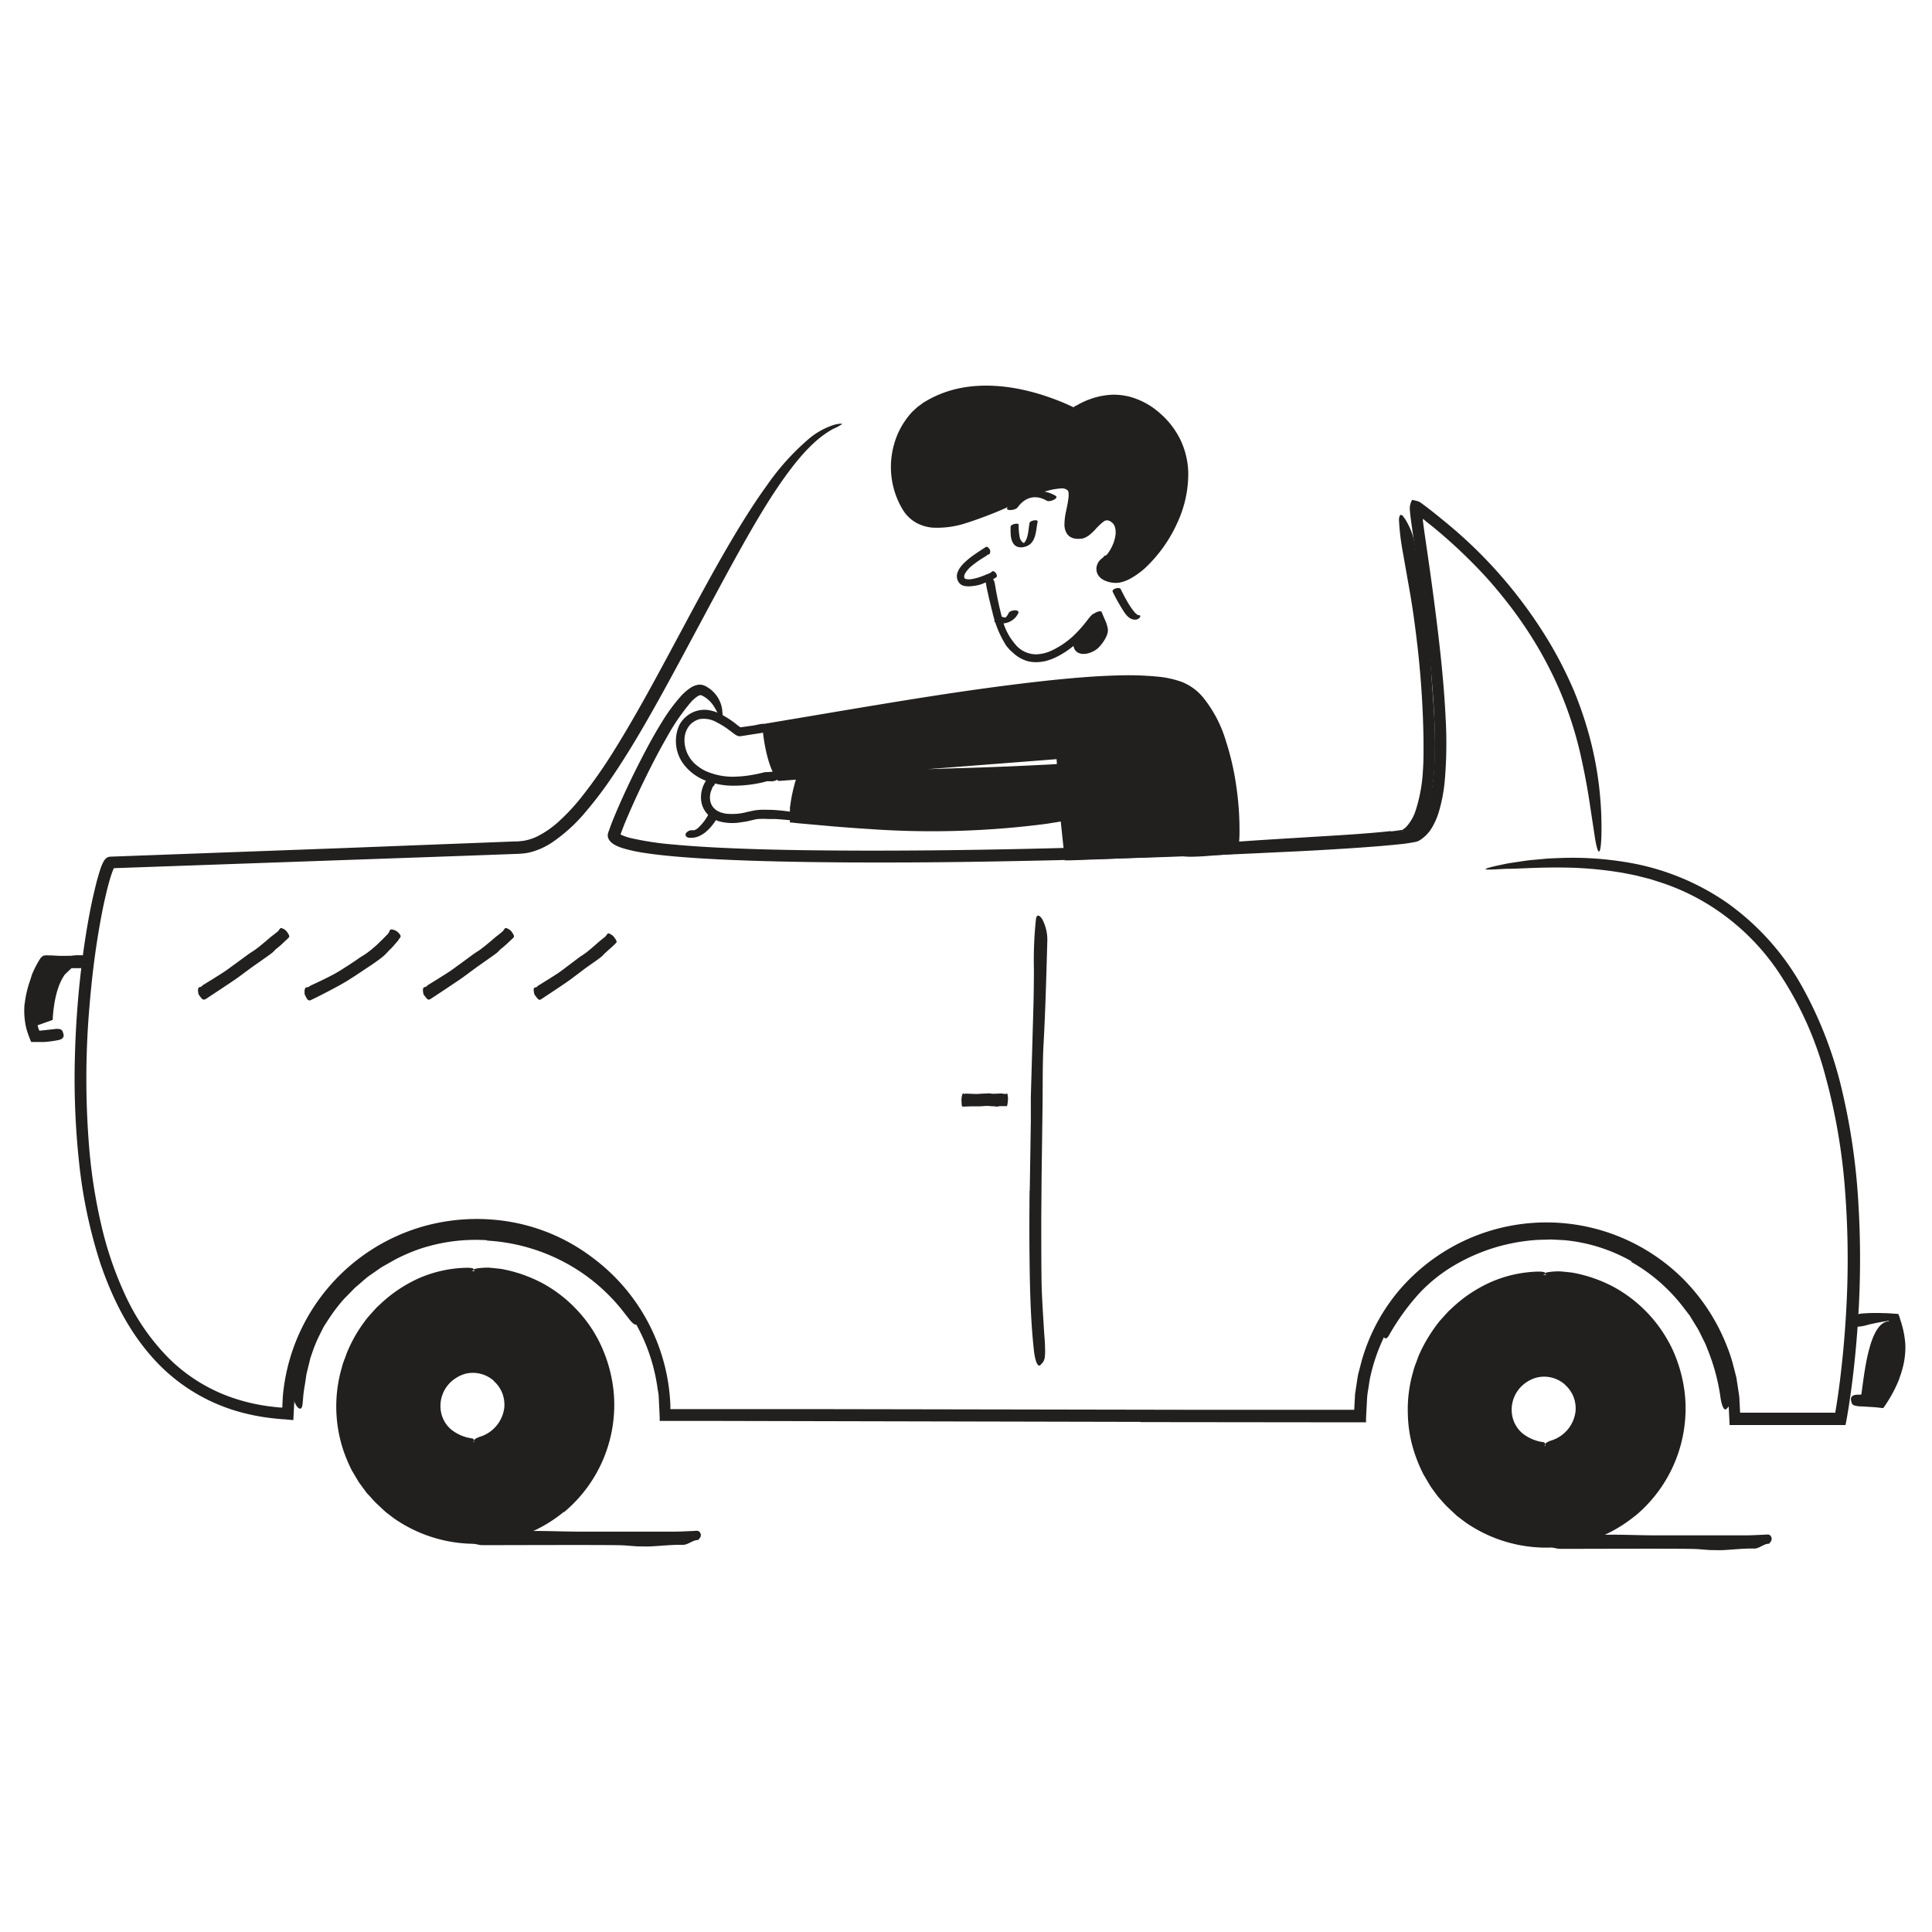 <svg id="Layer_1" data-name="Layer 1" xmlns="http://www.w3.org/2000/svg" width="520" height="520" viewBox="0 0 520 520"><defs><style>.cls-1{fill:#221f1f;}</style></defs><title>Notioly v2</title><g id="_69.Driving" data-name="69.Driving"><path class="cls-1" d="M439.14,339.49a44.9,44.9,0,0,0-18.11-5.7l-3.5-.18-3.51.1a50.22,50.22,0,0,0-23.49,7.4,42.16,42.16,0,0,0-8.54,7,62.4,62.4,0,0,0-8.21,11.42c-.76,1.24-1.43.75-1.57-.75a8.82,8.82,0,0,1,.29-2.9,13,13,0,0,1,1.66-3.59A48.73,48.73,0,0,1,398.32,334a56.5,56.5,0,0,1,18.34-3.47,48,48,0,0,1,20,4.25,50.34,50.34,0,0,1,5.56,3c.88.58,1.82,1.07,2.65,1.72l2.51,1.91a50.67,50.67,0,0,1,12.2,14.49,56.54,56.54,0,0,1,5.46,13.51c.22,1,.42,2.09.6,3.16a14.07,14.07,0,0,1,.24,4.27,3,3,0,0,1-.76,1.9,3.26,3.26,0,0,1-.55.56c-.65.37-1.27-1.2-1.61-3.95a54.27,54.27,0,0,0-3.32-12.05l-.58-1.48c-.22-.48-.47-.95-.7-1.42-.49-.95-.92-1.93-1.45-2.85l-1.68-2.73-.42-.69-.48-.64-1-1.29a46.57,46.57,0,0,0-14.29-12.57Z"/><path class="cls-1" d="M131.1,333.81a47.55,47.55,0,0,0-18.4,2.43,51.17,51.17,0,0,0-6.27,2.72l-2.63,1.49c-.43.25-.88.48-1.3.75l-1.24.87c-.82.58-1.67,1.14-2.48,1.74l-2.31,2c-.38.34-.79.64-1.14,1l-1.06,1.09c-.69.73-1.44,1.42-2.1,2.19a47.65,47.65,0,0,0-3.65,4.85c-.49.76-1,1.51-1.46,2.28l-1.21,2.42a38.88,38.88,0,0,0-2,5l-.29.81-.2.84-.41,1.67-.41,1.67c-.13.55-.18,1.13-.27,1.69-.16,1.14-.38,2.26-.53,3.39s-.19,2.28-.34,3.43c-.18,1.41-1,1.26-1.74,0a9.14,9.14,0,0,1-1-2.69,9.71,9.71,0,0,1,0-3.85,47.8,47.8,0,0,1,1.72-7.35l1.36-3.52.35-.88.43-.84.87-1.68a44.35,44.35,0,0,1,9.11-11.91,56.1,56.1,0,0,1,15-10.37,49.29,49.29,0,0,1,19.46-4.4,53.28,53.28,0,0,1,12.22,1.12,55.25,55.25,0,0,1,8.89,2.71,54.11,54.11,0,0,1,8.25,4.18,50.2,50.2,0,0,1,11.06,8.95c.68.81,1.37,1.58,2,2.41,2.32,3.2,2.64,4.49,2.32,5.6a3.47,3.47,0,0,1-.25.75c-.2.31-.61.19-1.16-.28a7.86,7.86,0,0,1-.91-1c-.33-.41-.69-.9-1.12-1.42a49.68,49.68,0,0,0-19.05-15.27,50.49,50.49,0,0,0-18.12-4.49Z"/><path class="cls-1" d="M126.81,415.24c1.15-2.22,2.51-2.66,3.84-2.73q6.71-.37,13.41-.45c3.85,0,7.7.16,11.54.18,6.62,0,13.24,0,19.85,0,2,0,3.91,0,5.87,0s3.74-.12,5.61-.19a3,3,0,0,1,.95,0,1.22,1.22,0,0,1,.39,2c-.13.17-.28.44-.43.45-1.45,0-2.6,1.33-4.14,1.3-2.83-.07-5.66.27-8.49.41-1.14.05-2.27,0-3.41,0-1.44-.06-2.89-.23-4.34-.29-4-.18-37.25,0-38.13-.06A18.84,18.84,0,0,1,126.81,415.24Z"/><path class="cls-1" d="M417,416.24c1.12-2.22,2.43-2.66,3.72-2.73q6.48-.37,13-.45c3.72,0,7.44.16,11.16.18,6.41,0,12.81,0,19.21,0,1.89,0,3.79,0,5.68,0s3.62-.12,5.43-.19a2.78,2.78,0,0,1,.91,0,1.24,1.24,0,0,1,.38,2c-.12.17-.27.44-.41.45-1.4,0-2.52,1.33-4,1.3-2.73-.07-5.48.27-8.22.41-1.09.05-2.19,0-3.29,0-1.4-.06-2.8-.23-4.2-.29-3.83-.18-36,0-36.89-.06A17.27,17.27,0,0,1,417,416.24Z"/><path class="cls-1" d="M374.43,223.77c.92-.11,1.86-.22,2.67-.37l.14,0h.08l.1.18q.24.45.51.87l.07.11c.61,1.06-.79-1.39-.65-1.15h0l.11-.07a1.35,1.35,0,0,0,.22-.14,5.16,5.16,0,0,0,.83-.68,11.72,11.72,0,0,0,2.47-4.24,42.19,42.19,0,0,0,2-10.85c.2-2.75.17-5.52.16-8.29a255.47,255.47,0,0,0-2.14-29.42c-.53-4.35-1.22-8.71-2-13q-.72-4.14-1.46-8.28a64.34,64.34,0,0,1-1-8.46,2.65,2.65,0,0,1,.23-1.2c.08-.13.19-.22.29-.19l.26.09c.07,0,.15,0,.18.05s.11.17.18.28.37.48.59.83a18.8,18.8,0,0,1,2.59,7c1.88,11.26,3.58,22.63,4.36,34.2.45,6.91,1.15,14.11,1,21.26a73.55,73.55,0,0,1-1,11.8,31.81,31.81,0,0,1-1.61,5.85,13.08,13.08,0,0,1-3.53,5.29,8.81,8.81,0,0,1-.85.62,5.06,5.06,0,0,1-.46.27c-.21.09-.42.16-.64.23a2.56,2.56,0,0,1-.54.13l-.48.09c-.31,0-.63.11-.93.14-1.21.17-2.41.28-3.61.4-2.39.21-4.77.4-7.16.57-7.22.51-14.48.85-21.64,1.29-5.57.34-11,.83-16.53,1.23-1.21.08-2.39.2-3.62.27-4.53.25-6,.09-7-.72a3.86,3.86,0,0,1-.67-.55c-.46-.65,1.36-1.27,4.67-1.6,9.82-1,20.18-1.6,30.58-2.23,7.7-.49,15.5-.87,23.1-1.69Z"/><path class="cls-1" d="M500.85,375.91l5.22,1.15s8.65-11.12,3.61-21.25h0C502.6,353.41,501.57,373.14,500.85,375.91Z"/><path class="cls-1" d="M508.38,369.57a21.44,21.44,0,0,0,1.34-6.1c0-.75-.07-1.51-.11-2.26s-.1-1.33-.22-2-.26-1.32-.45-2l-.34-1-.16-.48c-.05-.1-.05-.22-.1-.26l-1.92.34c-1.15.2-2.35.45-3.49.71a13.17,13.17,0,0,1-4.36.61c-.45-.05-.53-.88-.15-1.73a3.09,3.09,0,0,1,2.46-1.84,46.46,46.46,0,0,1,6-.13c.95,0,1.85.07,2.73.13l1.3.09a4,4,0,0,1,.36.9l.2.67a26,26,0,0,1,1.35,6.55,21.76,21.76,0,0,1-.93,7.16c-.18.71-.46,1.39-.68,2.09s-.54,1.36-.84,2a31.05,31.05,0,0,1-1.52,2.92c-.28.5-.53.9-.88,1.45l-.62.94-.33.46c-.06.06-.09.19-.18.18l-.27,0-1.72-.2-1.22-.08-2.43-.15c-.36,0-.71,0-1.07-.06-1.32-.15-1.71-.43-1.86-1.32a4.28,4.28,0,0,1-.09-.61c0-.67.6-1.12,1.59-1.16a33.51,33.51,0,0,1,4.47.15l1.13.12s0,0,0,0a0,0,0,0,0,0,0h0l.25-.41a30.49,30.49,0,0,0,2.68-5.73Z"/><path class="cls-1" d="M6.64,270.22a28.64,28.64,0,0,1,1.45-6.29c.25-.74.43-1.49.75-2.2s.57-1.25.9-1.85c.16-.31.33-.61.5-.91.08-.13.25-.43.38-.63a5.19,5.19,0,0,1,.45-.64,1.69,1.69,0,0,1,.58-.42l0,0h0c-.09-.17,0,0-.05-.08h0l.09,0,.18,0,.36-.06a3.55,3.55,0,0,1,.73,0l.64,0,2,.11c1.16.06,2.32,0,3.46,0a16,16,0,0,1,4.42,0c.92.22-.25,3.31-1.91,3.34-1.48,0-3,0-4.45-.07-.74-.05-1.49-.1-2.23-.18l-1.13-.12a.74.74,0,0,1-.29-.07l-.18-.08c-.16-.1-.22.06-.32.15a.43.43,0,0,0-.08.11l-.15.28-.29.58c-.36.79-.67,1.62-1,2.44A28.34,28.34,0,0,0,10,269.16a19.11,19.11,0,0,0-.25,3.54,18.29,18.29,0,0,0,.26,2.67,9.33,9.33,0,0,0,.55,2,3.28,3.28,0,0,0,.62,0l.31-.05.54-.05,2.16-.24c.31,0,.63-.09.95-.11,1.18,0,1.56.16,1.82,1a5.5,5.5,0,0,1,.16.58c.12.66-.37,1.21-1.24,1.4a27,27,0,0,1-3.95.55l-.54,0-1,0c-.67,0-1.33,0-2,0a31.42,31.42,0,0,1-1.27-3.51,20.4,20.4,0,0,1-.51-6.72Z"/><path class="cls-1" d="M277.16,320.45l.29-18.5c0-2.24,0-4.49,0-6.74l.68-23.78c.1-3.51.14-7.05.15-10.54a103.63,103.63,0,0,1,.55-13.51c.19-1.41,1-1.13,1.73.1a11.86,11.86,0,0,1,1.32,6c-.26,9.1-.49,18.24-1,27.45-.31,5.51-.2,11.26-.28,16.9q-.12,9.3-.25,18.61l-.09,11.46c0,5.78,0,11.59.08,17.33.11,4.46.42,8.83.68,13.22.06,1,.16,1.92.21,2.89.16,3.62.07,4.74-.76,5.58a3.66,3.66,0,0,1-.55.56c-.64.4-1.27-1.05-1.61-3.73-.89-7.9-1.1-16.23-1.2-24.59-.08-6.21-.05-12.45,0-18.67Z"/><path class="cls-1" d="M258.77,295.8c.15-1.11.33-1.76.58-1.46s.29,0,.43,0l3,.11c.42,0,.84-.05,1.26-.08.71,0,1.42-.08,2.13-.09.37,0,.73.11,1.1.11.72,0,1.45-.07,2.18-.07.37,0,.75.1,1.12.13.14,0,.27-.08.41-.1s.12,0,.17.1a5.69,5.69,0,0,1,.09,2.15c-.07.68-.16,1.13-.29,1.12-.6,0-1.2,0-1.79,0-.25,0-.49.12-.73.12s-.76-.07-1.14-.09c-.56,0-1.11-.1-1.67-.09s-1.28.08-1.92.12l-.6,0-1.9,0-2,.07a.21.21,0,0,1-.15,0C258.85,297.66,258.82,297.46,258.77,295.8Z"/><path class="cls-1" d="M266.48,148c.1.7,0,1.19-.45,1.26-.27,0-.44.28-.65.41a29.1,29.1,0,0,0-4.16,2.91,7.4,7.4,0,0,0-1.31,1.53,1.93,1.93,0,0,0-.4,1.16.81.81,0,0,0,.16.4l.08.1v0h0l-.09.08h0l.06-.05,0,0s.05,0,.11,0a4.09,4.09,0,0,0,1.48.1,15,15,0,0,0,3.51-1,12.91,12.91,0,0,0,1.7-.71,2.94,2.94,0,0,0,.51-.38c.08,0,.13-.11.22-.1a1.44,1.44,0,0,1,.94.81c.17.36.17.72-.05.87a14.84,14.84,0,0,1-3.12,1.5c-.43.16-.84.36-1.28.48a13.82,13.82,0,0,1-2.15.39,6.69,6.69,0,0,1-1.73,0l-.47-.09a4.87,4.87,0,0,1-.53-.21,3.27,3.27,0,0,1-.54-.4,3.09,3.09,0,0,1-.33-.43,2.87,2.87,0,0,1-.32-2.39,5.59,5.59,0,0,1,1-1.81,9.81,9.81,0,0,1,.79-.89,21.93,21.93,0,0,1,2.75-2.24c1-.7,2-1.35,3-2a.82.82,0,0,1,.23-.11C265.82,147.15,265.91,147.23,266.48,148Z"/><path class="cls-1" d="M281,178a10.15,10.15,0,0,1-4.25,0,9.85,9.85,0,0,1-3.77-2c-.36-.35-.76-.67-1.1-1s-.65-.75-1-1.13a28.47,28.47,0,0,1-3.78-9.17c-.2-.7-.35-1.41-.52-2.11s-.36-1.39-.5-2.09c-.18-.89-.42-1.78-.58-2.69a19.15,19.15,0,0,1-.29-2.73c0-1.14,2.24,0,2.55,2a101.8,101.8,0,0,0,2.31,10.59,16.22,16.22,0,0,0,3.1,5.63,7.22,7.22,0,0,0,5.85,2.81,10.73,10.73,0,0,0,4.16-1.07,23.18,23.18,0,0,0,5.63-3.81,34.34,34.34,0,0,0,3.54-3.91l.71-.91c.91-1.12,1.29-1.4,1.93-1.29a2,2,0,0,1,.44.08c.43.15.35.86-.25,1.79a30.19,30.19,0,0,1-7,7.45,22.44,22.44,0,0,1-3.37,2.15,14.84,14.84,0,0,1-3.87,1.44Z"/><path class="cls-1" d="M290.3,170.91s-1.65,4.67,2,4.57c3.37-.1,4.86-5.6,4.86-5.6l-1.66-4.82-5.23,5.85"/><path class="cls-1" d="M289.3,171.07c-.45,1.31-.77,3.31.44,4.31,1.58,1.32,4.35.32,5.7-.86,1.11-1,2.73-3.24,2.75-4.8s-1.15-3.51-1.64-4.94c-.2-.58-1.7,0-1.95.32L289.38,171c-.48.53,1.49.32,1.85-.09l5.23-5.86-1.94.32,1.26,3.68a2.56,2.56,0,0,1-.18,2.62c-.6,1.38-3,5.25-4.43,2.39a4.51,4.51,0,0,1,.14-3.27c.17-.49-1.82-.25-2,.32Z"/><path class="cls-1" d="M297.19,149.64c3.23-.8,6.8-7.65,3.05-10.58-4.27-3.33-6.65,3.5-9.4,4.08-5.92,1.24.58-9.43-2.19-12.31-6.45-6.7-35.51,19.87-44.6,5.85-5.7-8.8-3.13-22.07,5.11-27.31C266,98.65,288.3,110.48,289,110.7c0,0,11.13-8.68,22.35.84,19.18,16.27-2.52,44.9-11.4,44.05C293.28,155,297.19,149.64,297.19,149.64Z"/><path class="cls-1" d="M280.62,109.14a46,46,0,0,0-17.92-2.6,29.05,29.05,0,0,0-8.7,2,26.15,26.15,0,0,0-4,2,14.81,14.81,0,0,0-3.23,2.79,19.27,19.27,0,0,0-4.38,11.79,20.54,20.54,0,0,0,.53,5.63,19,19,0,0,0,2.16,5.18,7.29,7.29,0,0,0,4,3.21,12.22,12.22,0,0,0,5.45.36A46,46,0,0,0,265.76,136c3.7-1.54,7.33-3.3,11.11-4.86a43.62,43.62,0,0,1,5.19-1.84,16,16,0,0,1,2.82-.51,6.61,6.61,0,0,1,3.09.42,4.33,4.33,0,0,1,1.41,1,3.35,3.35,0,0,1,.81,1.63,8.66,8.66,0,0,1,0,3c-.24,1.86-.7,3.61-.9,5.26a6.21,6.21,0,0,0,0,1.41.77.77,0,0,0,.41.62,1.65,1.65,0,0,0,.95,0,3,3,0,0,0,1-.63c.75-.68,1.48-1.57,2.35-2.42a9.3,9.3,0,0,1,1.5-1.23,4.63,4.63,0,0,1,2.08-.75,4.12,4.12,0,0,1,2.24.43,6.07,6.07,0,0,1,1.7,1.25,5.45,5.45,0,0,1,1.41,3.93,8.79,8.79,0,0,1-1,3.73,9.2,9.2,0,0,1-2.37,3c-1.32,1-2.28.93-2.24.68s.64-.77,1.26-1.75a11.32,11.32,0,0,0,.94-1.79,9.44,9.44,0,0,0,.68-2.38,5.18,5.18,0,0,0-.15-2.47,2.71,2.71,0,0,0-1.5-1.55c-.14,0-.28-.15-.39-.13l-.16,0-.16,0c-.1,0-.23.08-.36.09s-.29.14-.46.26a15.08,15.08,0,0,0-2.23,2.12,15,15,0,0,1-1.45,1.37,5.55,5.55,0,0,1-.46.35l-.57.34a3.42,3.42,0,0,1-.69.28l-.38.12-.3,0a5.17,5.17,0,0,1-1.51,0,3.56,3.56,0,0,1-1.58-.61,3.37,3.37,0,0,1-1-1.33,5.72,5.72,0,0,1-.26-.83,6.66,6.66,0,0,1-.09-.75,16.67,16.67,0,0,1,.45-3.93c.23-1.16.48-2.27.6-3.3a7,7,0,0,0,.07-1.41,1.73,1.73,0,0,0-.18-.76,2.24,2.24,0,0,0-1.69-.61,18.2,18.2,0,0,0-6.13,1.46c-2.12.79-4.24,1.73-6.38,2.67a110.59,110.59,0,0,1-13.27,5.23,25.06,25.06,0,0,1-8.89,1.21,11.11,11.11,0,0,1-4.62-1.4,10.06,10.06,0,0,1-3.47-3.42,22.28,22.28,0,0,1-2.32-17.71,21.09,21.09,0,0,1,4.91-8.7l.94-.86.47-.43.52-.37,1-.75,1.07-.63a28.83,28.83,0,0,1,4.48-2.07c6.23-2.27,13-2.27,19.3-1.16a57.81,57.81,0,0,1,8.23,2.13c1.34.45,2.67.94,4,1.48q1,.4,1.95.84l.94.43a2.14,2.14,0,0,0,.47.2l.34-.24L290,109c.5-.3,1-.55,1.54-.81a22.27,22.27,0,0,1,3.25-1.21,19.64,19.64,0,0,1,4.57-.74,17.47,17.47,0,0,1,4.62.52,20,20,0,0,1,8.08,4.34,22.61,22.61,0,0,1,5.6,7.16,21.86,21.86,0,0,1,2.16,8.82,31.25,31.25,0,0,1-2.89,13.52A38.21,38.21,0,0,1,309.12,152a20.69,20.69,0,0,1-5,3.79,9.41,9.41,0,0,1-2.74,1,5.35,5.35,0,0,1-1.38.09,7.61,7.61,0,0,1-1.16-.15,6.14,6.14,0,0,1-1-.28,4.77,4.77,0,0,1-.95-.43,3.68,3.68,0,0,1-1.42-1.4,4.08,4.08,0,0,1-.31-.84,5.17,5.17,0,0,1-.06-.76c0-.23.05-.44.08-.63a5.3,5.3,0,0,1,.17-.52,3.39,3.39,0,0,1,.93-1.32,3.79,3.79,0,0,1,1-.68c.44-.11.23.46,0,1.63a2.75,2.75,0,0,0,.07,1.8,1.51,1.51,0,0,0,.66.6,5.08,5.08,0,0,0,1.42.38l.65.08c.2,0,.36,0,.54,0a2.44,2.44,0,0,0,.57-.1,2.78,2.78,0,0,0,.59-.17,11.36,11.36,0,0,0,2.37-1.22,24.91,24.91,0,0,0,4.28-3.84,37.48,37.48,0,0,0,6.38-10,28.1,28.1,0,0,0,2.47-11.53,18.44,18.44,0,0,0-3.65-10.82,21.05,21.05,0,0,0-4.84-4.72,16.3,16.3,0,0,0-6-2.69,15,15,0,0,0-6.55.19,18.13,18.13,0,0,0-3.18,1.1,14.21,14.21,0,0,0-1.51.76c-.24.14-.48.27-.72.43-.51.31-1,.7-1.5,1.06-.62-.24-1.25-.51-1.88-.81l-1-.44c-.63-.28-1.26-.56-1.89-.81-1.28-.52-2.57-1-3.88-1.43Z"/><path class="cls-1" d="M299.44,159.17a43.71,43.71,0,0,0,2.34,4.31c.85,1.38,2,3.52,4,3.28,1-.14,1.81-1.38.3-1.19.33,0-.17-.25-.39-.46a7,7,0,0,1-.8-.93,22.87,22.87,0,0,1-1.54-2.37c-.6-1.05-1.17-2.12-1.69-3.22-.35-.74-2.47-.05-2.17.58Z"/><path class="cls-1" d="M332.4,228.67c1.09-9.52-1.7-38-13.91-43.9-14.21-6.86-74.39,4.78-112,11.16.38,3.56,1.34,9.54,3.61,12.9,2.06-.18,53.85-4.22,75.72-6.17.1,1.32.21,2.82.33,4.44-16.63,1.2-51.47,2.07-69.81,2.53a39.39,39.39,0,0,0-1.85,10.15c15.53,1.4,43.92,4.37,72.59-.58.32,3.79.68,7.54,1.07,10.74Z"/><path class="cls-1" d="M258.14,206.76c5.4-.17,10.79-.36,16.18-.6l8.07-.39,1.83-.11h.15c.05,0,.12,0,.09-.06l-.08-1.27-36.67,2.84L222,209.24l-11.86.92-.6,0h-.15a.5.5,0,0,1-.08-.12l-.16-.26-.64-1c-.22-.42-.33-.6-.44-.84l-.32-.69a26,26,0,0,1-1-2.84,44.23,44.23,0,0,1-1.2-5.73l-.1-.72-.14-1.13-.14-1.19-.06-.59,0-.15s.09,0,.14,0l.29-.05,3.81-.64,5.61-.94,11.21-1.89c15-2.51,29.93-5,45-6.92,6.68-.85,13.4-1.63,20.14-2.15q5.06-.41,10.12-.53a80.3,80.3,0,0,1,10.16.34,26.2,26.2,0,0,1,6.53,1.43,14.36,14.36,0,0,1,5.56,4,34,34,0,0,1,6.21,11.69,72.85,72.85,0,0,1,2.91,12.73,80.59,80.59,0,0,1,.8,13c-.08,2.72-.48,3.9-.72,3.79s-.42-1.46-.73-3.7A168.93,168.93,0,0,0,328,203a41,41,0,0,0-4.89-11.5,15.25,15.25,0,0,0-4-4.26A10.06,10.06,0,0,0,316.6,186a21.34,21.34,0,0,0-2.91-.74,45.74,45.74,0,0,0-6.27-.66c-2.13-.11-4.29-.1-6.45-.06-4.32.08-8.67.37-13,.74-17.38,1.56-34.75,4.29-52.18,7-5.21.82-10.47,1.7-15.76,2.6l-8,1.35-3.76.64c-.18.07-.55,0-.42.28l.17,1.22A33.85,33.85,0,0,0,210,206c.12.29.26.57.39.86.06.13.16.3.2.38l.08.14c.06.08.09.23.22.17l.47,0,4.06-.33,16.2-1.3,55.19-4.33.45,6.25v.31h-.11l-.41,0-.84,0-1.62.1-2.13.13-8.51.42c-14.63.63-29.25,1-43.87,1.36l-8.3.19-4,.1c-.18,0-.4,0-.53,0l-.17.55-.23.86-.25,1a36.64,36.64,0,0,0-.77,4c0,.33-.09.66-.12,1s0,.4,0,.62V219s0,0,.06,0l.57.05,8,.73a306.65,306.65,0,0,0,33,1.28A195.4,195.4,0,0,0,282.2,219l3.27-.53,2.38-.39h.08v.08l0,.15,0,.3.06.6.13,1.2.7,6.48.15,1.38,0,.35,0,.16s0,.06,0,.07h.09l2.29-.09,6.33-.23,11.1-.41c13.9-.44,18.32-.39,21.33.24a19.59,19.59,0,0,1,2,.43c1.35.51-4.3,1.13-14.47,1.58l-22.91.95-6.58.24-1.38,0h-.17c-.07,0,0-.09-.05-.14l0-.34-.07-.68-.25-2.39-.31-2.92-.31-2.93-.08-.74,0-.2v0s0-.08,0-.09l-.1,0h0l-.34.05-.73.12c-1,.15-2,.33-2.94.46a238.83,238.83,0,0,1-47.93,1.34c-3-.18-5.95-.41-8.92-.65l-9.3-.83c-.75-.06-1.47-.15-2.19-.23l-.27,0-.13,0h-.07s0,0,0-.06l0-.55,0-1.1,0-1.09,0-.55,0-.42c0-.4.09-.79.14-1.18a41,41,0,0,1,.9-4.57l.29-1.12.54-1.84.33-1,1.1,0,1.87-.05,4.47-.11c11.9-.28,23.8-.58,35.69-1Z"/><path class="cls-1" d="M210.1,209a3,3,0,0,1-2.78,1.28,3.15,3.15,0,0,0-.53,0l-.27,0-.18,0s-.08,0-.17.06l-.27.08-.54.14a35.09,35.09,0,0,1-7.47.91,21,21,0,0,1-7.57-1.22,13.56,13.56,0,0,1-5.65-3.75,10.42,10.42,0,0,1-1.89-11.2,7.25,7.25,0,0,1,2-2.51,7.52,7.52,0,0,1,6-1.65,11.54,11.54,0,0,1,2.9.91,25.36,25.36,0,0,1,4.75,3.08l.53.4a3.43,3.43,0,0,1,.31.23h0l.66-.09,2.72-.38c.67-.1,1.33-.27,2-.39a2.59,2.59,0,0,1,.83-.06,1,1,0,0,1,.77,1.43,1.62,1.62,0,0,1-1.27,1l-4.42.69-1.23.19a1.88,1.88,0,0,1-1-.18,2.87,2.87,0,0,1-.43-.25l-.27-.18-1.8-1.35a20.59,20.59,0,0,0-2.9-1.76,6.9,6.9,0,0,0-4.62-.88,5.31,5.31,0,0,0-2.8,1.79,6.16,6.16,0,0,0-1.26,3.24,8.65,8.65,0,0,0,3.25,7.39,11.86,11.86,0,0,0,2.26,1.47,17.87,17.87,0,0,0,8.55,1.58,30.54,30.54,0,0,0,4.66-.55c.78-.12,1.54-.32,2.31-.5a8,8,0,0,1,.78-.16l.61,0,1.22-.11a5.85,5.85,0,0,1,.73,0C209.64,207.72,209.79,207.85,210.1,209Z"/><path class="cls-1" d="M192.16,209.79a3.94,3.94,0,0,1,.23,1.09.79.79,0,0,1-.33.65,1.54,1.54,0,0,0-.45.85,5.12,5.12,0,0,0-.46,3.09,3.86,3.86,0,0,0,1.59,2.54c.09.06.17.14.27.2l.32.15.62.3c.48.1.93.27,1.42.33a15.23,15.23,0,0,0,5.22-.32c.45-.12.9-.21,1.36-.31l.68-.14.47-.1.44-.07a22.18,22.18,0,0,1,3.12-.09q1.5,0,3,.15c1,.07,2,.23,3,.34.36,0,.74,0,1.11,0a.87.87,0,0,1,.44.11,1.3,1.3,0,0,1,.14,1.56c-.22.46-.49.76-.83.73-1.6-.16-3.19-.31-4.78-.41-.64,0-1.29,0-1.92,0a25.49,25.49,0,0,0-2.88,0,7.42,7.42,0,0,0-.92.17l-1.14.27c-.38.08-.75.18-1.14.25l-1.17.17a13.68,13.68,0,0,1-5.58-.13l-.9-.25-.86-.42a6.53,6.53,0,0,1-3.49-4.86,8.08,8.08,0,0,1,1.57-5.92,2.06,2.06,0,0,1,.33-.33C191.11,209,191.28,209,192.16,209.79Z"/><path class="cls-1" d="M307,382.7l-90.23-.2-22.56-.05-11.28,0h-5.37a3,3,0,0,1,0-.31l0-.63-.12-2.56-.14-2.85c0-.91-.25-1.8-.36-2.7a49,49,0,0,0-23.34-35.12,48.24,48.24,0,0,0-14.7-5.9A53.16,53.16,0,0,0,123,331.5a50.51,50.51,0,0,0-15.25,4.26l-1.8.86a13.34,13.34,0,0,0-1.75.93l-3.4,2.06L97.65,342a14.29,14.29,0,0,0-1.52,1.28l-1.48,1.34c-.4.37-.83.73-1.22,1.12L92.31,347c-.74.83-1.53,1.62-2.22,2.48a52.66,52.66,0,0,0-3.81,5.45l-.87,1.42c-.14.24-.29.47-.43.72l-.36.74-1.45,3c-.49,1-.8,2.07-1.2,3.1a23.5,23.5,0,0,0-1,3.17l-.83,3.22c-.23,1.08-.36,2.19-.54,3.29l-.26,1.64c-.07.55-.07,1.11-.11,1.66l-.25,4.77,0,.37s0,.15,0,.16H78.7l-.73-.05L76.5,382c-.49,0-1-.06-1.46-.11l-.89-.08c-1.17-.12-2.33-.26-3.5-.45a56.78,56.78,0,0,1-6.9-1.55A48.71,48.71,0,0,1,40.3,364.54C34.14,357.37,30,348.81,27,340a133.32,133.32,0,0,1-5.72-27.16,211.08,211.08,0,0,1-1.14-27.64,259.18,259.18,0,0,1,2.1-27.56c.6-4.57,1.33-9.12,2.24-13.65.46-2.27,1-4.53,1.56-6.78.31-1.13.64-2.25,1-3.38.1-.28.2-.57.32-.85l.18-.43c.09-.19.18-.39.29-.58a3.43,3.43,0,0,1,.77-1,2,2,0,0,1,1.17-.4L42,230.12l51.5-1.9,25.71-1,12.81-.49,6.39-.25c.53,0,1.1,0,1.55-.08l.72-.06.71-.13a13.51,13.51,0,0,0,2.79-.89,25.25,25.25,0,0,0,6.42-4.41,54.4,54.4,0,0,0,5.49-5.85,132.14,132.14,0,0,0,9.34-13.3c5.76-9.25,10.93-18.9,16.11-28.54s10.31-19.36,15.93-28.81c2.82-4.71,5.76-9.38,9-13.85a65.68,65.68,0,0,1,11.15-12.38,19.88,19.88,0,0,1,6.74-3.79,7.13,7.13,0,0,1,1.78-.34c.38,0,.54,0,.51.1a13.26,13.26,0,0,1-2.36,1.26,26.24,26.24,0,0,0-5.37,3.95c-4.19,3.85-9,10.4-14.07,18.8s-10.51,18.61-16.46,29.71c-3.71,6.9-7.39,13.83-11.22,20.7s-7.79,13.7-12.25,20.29a103.17,103.17,0,0,1-7.23,9.58,43.9,43.9,0,0,1-9.13,8.33,19.29,19.29,0,0,1-6,2.66,15.85,15.85,0,0,1-1.7.28c-.55.05-1.19.1-1.64.11l-2.94.11-11.76.43-93.81,3.31a.09.09,0,0,0-.11.05l0,.06-.14.31c-.28.67-.53,1.42-.76,2.18-.47,1.53-.87,3.11-1.24,4.7-.75,3.19-1.36,6.44-1.91,9.7-1.09,6.52-1.88,13.12-2.43,19.74a226.54,226.54,0,0,0,0,39.84,145.07,145.07,0,0,0,3.22,19.8,95,95,0,0,0,6.59,19,59.1,59.1,0,0,0,11.4,16.42,45.09,45.09,0,0,0,16.81,10.59,50.85,50.85,0,0,0,9.77,2.38c.83.12,1.67.22,2.51.3l1,.1.42,0H76v-.21l0-.41.13-2.46a52.32,52.32,0,0,1,38.75-45.94,53.21,53.21,0,0,1,23.15-.84,50.85,50.85,0,0,1,21.2,9.33,52,52,0,0,1,21.2,39.82l0,.75v.28s0,.11,0,.11h7.64l11.36,0,22.73,0,45.45.08,55.94.1,28,0h12.94l.13-2.49.1-1.78.27-1.77c.19-1.17.34-2.35.56-3.52l.9-3.45a50.79,50.79,0,0,1,10-19,52.14,52.14,0,0,1,76.79-3,52.94,52.94,0,0,1,11.61,18,40.51,40.51,0,0,1,1.67,5.1l.67,2.61a7.41,7.41,0,0,1,.26,1.31l.21,1.33.4,2.66c.14.88.12,1.78.19,2.67l.09,1.92v.19s0,.05.06,0h25a2.53,2.53,0,0,0,.56,0l.2-1.22.32-2q.6-4,1.05-8,.93-8.06,1.37-16.12a241.42,241.42,0,0,0-.28-32.17,162.36,162.36,0,0,0-5.41-31.48,92.68,92.68,0,0,0-13.29-28.73,61.88,61.88,0,0,0-20.39-18.39,59.76,59.76,0,0,0-10.92-4.73l-2.54-.81-2.47-.62c-1.6-.45-3.17-.69-4.65-1a101.41,101.41,0,0,0-14.91-1.44c-8.11-.15-12.8.33-16.62.32-1.73.08-4,.24-5.05.2-.87,0-.63-.23.61-.57.63-.17,1.51-.38,2.62-.62l1.86-.39c.69-.13,1.43-.23,2.23-.36,1.61-.23,3.44-.55,5.51-.71l3.26-.3c1.14-.07,2.35-.11,3.6-.16a87.27,87.27,0,0,1,17.42,1.1,66.11,66.11,0,0,1,27.42,11A68.65,68.65,0,0,1,485,265.47a107.87,107.87,0,0,1,10.82,28.15,174.91,174.91,0,0,1,4.35,30,249,249,0,0,1,0,30.42q-.45,7.62-1.32,15.22-.43,3.81-1,7.6l-.28,1.9-.44,2.63-.34,1.84c.05.44-.39.29-.68.32H465.73c-.07,0-.19,0-.21,0l0-.23-.19-3.83-.1-1.87a13.82,13.82,0,0,0-.15-1.82l-.56-3.61a12,12,0,0,0-.39-1.78l-.46-1.77-.45-1.77-.63-1.71-.63-1.72a13,13,0,0,0-.69-1.69l-1.59-3.29c-.56-1.08-1.24-2.09-1.86-3.14-.33-.52-.6-1.07-1-1.55l-1.1-1.46a30.12,30.12,0,0,0-2.27-2.87,50.25,50.25,0,0,0-17.3-12.88,47.66,47.66,0,0,0-21.17-4.1,49.69,49.69,0,0,0-20.93,5.34,48.45,48.45,0,0,0-25.4,33.59l-.41,2.69a17.71,17.71,0,0,0-.31,2.71l-.19,3.57-.07,1.4,0,.7,0,.35c0,.09-.09,0-.13,0H352.64l-45.55-.05Z"/><path class="cls-1" d="M127.54,342.09a36,36,0,1,0,36,36A36,36,0,0,0,127.54,342.09Zm0,46.05a10,10,0,1,1,10-10.05A10.05,10.05,0,0,1,127.54,388.14Z"/><path class="cls-1" d="M151.76,406.92a38.06,38.06,0,0,1-16.08,7.79,38.19,38.19,0,0,1-29.58-6l-2.29-1.74L101.7,405a24.46,24.46,0,0,1-2-2.1l-1-1.07-.85-1.16-.85-1.16-.42-.58-.37-.61-1.47-2.47a42.15,42.15,0,0,1-2.25-5.27A37.43,37.43,0,0,1,92,368.08a17.27,17.27,0,0,1,.79-2.4c.31-.78.55-1.6.91-2.36A38.86,38.86,0,0,1,96,358.85a42.45,42.45,0,0,1,2.88-4.14c.54-.65,1.12-1.26,1.67-1.89l.85-.93.92-.85a37.24,37.24,0,0,1,10.72-7.13,33.8,33.8,0,0,1,12.58-2.69c2.7,0,2.28.67.13,1.45-.54.19-1.18.38-1.91.59s-1.53.54-2.41.8-1.8.62-2.79.93c-.5.18-1,.3-1.53.51l-1.57.61a35,35,0,0,0-18.09,15.57,35.59,35.59,0,0,0-3.74,23.82A34.33,34.33,0,0,0,111.58,409,34.9,34.9,0,0,0,144,409a34.86,34.86,0,0,0,14.59-14.47,35.13,35.13,0,0,0,1.18-30.55A34.59,34.59,0,0,0,143.29,347c-.8-.36-1.58-.75-2.38-1.08l-2.48-.86a22.22,22.22,0,0,0-2.17-.61c-.67-.17-1.27-.35-1.82-.48-1.13-.19-2-.37-2.77-.55a10.16,10.16,0,0,1-3.08-.92,7.19,7.19,0,0,1-1-.53c-.33-.29.2-.52,1.47-.66a20.09,20.09,0,0,1,2.43-.12c1,.07,2.11.19,3.39.34a38.24,38.24,0,0,1,11,3.78,36.52,36.52,0,0,1,9.42,7.27A35.77,35.77,0,0,1,162,362.64a39.19,39.19,0,0,1,3.15,11.81A37.61,37.61,0,0,1,151.81,407Z"/><path class="cls-1" d="M132.93,371.67a8.43,8.43,0,0,0-7.62-1.93,8.9,8.9,0,0,0-2.73,1.25,8.85,8.85,0,0,0-3.77,9.55,8.2,8.2,0,0,0,2.57,4.17,11.36,11.36,0,0,0,5.7,2.44c.64.13.62.81-.06,1.45a3.58,3.58,0,0,1-3.63.6,11.43,11.43,0,0,1-6.21-5.45,11.18,11.18,0,0,1-.81-8.11,12.09,12.09,0,0,1,6-7.57,11.14,11.14,0,0,1,10.37.26,11.49,11.49,0,0,1,2.59,2,12,12,0,0,1,1.88,2.65,11.25,11.25,0,0,1,.26,9.47,11.59,11.59,0,0,1-4.87,5.6,9.39,9.39,0,0,1-1.53.74,9.53,9.53,0,0,1-1.3.33,4,4,0,0,1-.91,0,1.3,1.3,0,0,1-1-.64,2.08,2.08,0,0,1-.28-.47c-.09-.27.06-.53.36-.75a2.85,2.85,0,0,1,.58-.29,4.27,4.27,0,0,1,.77-.3,9.39,9.39,0,0,0,6.44-7.8,8.83,8.83,0,0,0-.54-3.91,8.53,8.53,0,0,0-2.29-3.25Z"/><path class="cls-1" d="M415.86,343.12a36,36,0,1,0,36,36A36,36,0,0,0,415.86,343.12Zm0,46.05a10.05,10.05,0,1,1,10.05-10.05A10.05,10.05,0,0,1,415.86,389.17Z"/><path class="cls-1" d="M440.08,408A38.18,38.18,0,0,1,424,415.74a38.15,38.15,0,0,1-29.57-6l-2.3-1.74L390,406a26,26,0,0,1-2-2.1l-.95-1.07-.86-1.16-.85-1.16L385,400l-.37-.62-1.46-2.46a39.93,39.93,0,0,1-2.25-5.27,35.52,35.52,0,0,1-2-11.22,36.1,36.1,0,0,1,1.44-11.27,17.27,17.27,0,0,1,.79-2.4c.31-.78.55-1.6.91-2.36a38.86,38.86,0,0,1,2.36-4.47,43.84,43.84,0,0,1,2.88-4.15c.54-.64,1.12-1.25,1.67-1.88l.85-.93.92-.85a37.24,37.24,0,0,1,10.72-7.13A33.8,33.8,0,0,1,414,342.25c2.7,0,2.28.67.13,1.45-.54.19-1.18.38-1.91.59s-1.53.54-2.41.8-1.8.61-2.79.93c-.5.18-1,.3-1.53.51l-1.57.61a35,35,0,0,0-18.09,15.57,35.59,35.59,0,0,0-3.74,23.82A34.31,34.31,0,0,0,399.9,410a34.86,34.86,0,0,0,32.41,0,34.86,34.86,0,0,0,14.59-14.47A35.13,35.13,0,0,0,448.08,365,34.59,34.59,0,0,0,431.61,348c-.8-.36-1.58-.75-2.38-1.08l-2.48-.86a22.22,22.22,0,0,0-2.17-.61c-.67-.17-1.27-.35-1.82-.48-1.13-.19-2-.37-2.77-.55a10.16,10.16,0,0,1-3.08-.92,7.19,7.19,0,0,1-1-.53c-.33-.29.2-.52,1.47-.66a20.09,20.09,0,0,1,2.43-.12c1,.07,2.11.19,3.39.34a38.24,38.24,0,0,1,11,3.78,37.25,37.25,0,0,1,16.15,17.32,39.19,39.19,0,0,1,3.15,11.81A37.64,37.64,0,0,1,440.13,408Z"/><path class="cls-1" d="M421.25,372.7a8.43,8.43,0,0,0-7.62-1.93A8.9,8.9,0,0,0,410.9,372a8.85,8.85,0,0,0-3.77,9.55,8.2,8.2,0,0,0,2.57,4.17,11.36,11.36,0,0,0,5.7,2.44c.64.13.62.81-.06,1.45a3.58,3.58,0,0,1-3.63.6,11.43,11.43,0,0,1-6.21-5.45,11.12,11.12,0,0,1-.8-8.11,12,12,0,0,1,6-7.57,11.14,11.14,0,0,1,5.24-1.15,11.37,11.37,0,0,1,5.14,1.41,11.66,11.66,0,0,1,2.58,2,12,12,0,0,1,1.88,2.65,11.25,11.25,0,0,1,.26,9.47,11.59,11.59,0,0,1-4.87,5.6,9.39,9.39,0,0,1-1.53.74,9.53,9.53,0,0,1-1.3.33,4,4,0,0,1-.91,0,1.3,1.3,0,0,1-1-.64,2.08,2.08,0,0,1-.28-.47c-.09-.27.06-.53.36-.75a2.85,2.85,0,0,1,.58-.29,4.27,4.27,0,0,1,.77-.3,9.39,9.39,0,0,0,6.44-7.8,8.83,8.83,0,0,0-.54-3.91,8.53,8.53,0,0,0-2.29-3.25Z"/><path class="cls-1" d="M53.46,267.66c-.27-1.15-.27-1.91.38-2,.37,0,.55-.38.84-.56,1.94-1.19,3.88-2.38,5.78-3.62.81-.55,1.59-1.14,2.38-1.71l4-2.93c.68-.49,1.42-.9,2.09-1.41,1.33-1,2.6-2.1,3.85-3.17.66-.53,1.31-1,2-1.57.22-.21.36-.49.56-.72a.44.44,0,0,1,.32-.19,2.76,2.76,0,0,1,1.76,1.28c.38.57.56,1,.33,1.26-.52.55-1.06,1-1.6,1.52s-1.09,1-1.64,1.42-.81.84-1.27,1.19c-.71.57-1.46,1.07-2.19,1.59l-3.24,2.28-3.63,2.68-1.17.82-3.7,2.48-3.87,2.55a1,1,0,0,1-.31.15C54.58,269.15,54.41,269,53.46,267.66Z"/><path class="cls-1" d="M82,267.64c-.1-1.18,0-1.94.68-1.91.38,0,.62-.31.93-.46,2.15-1,4.28-2,6.36-3.12.88-.49,1.74-1,2.59-1.57q2.18-1.35,4.24-2.81c.72-.48,1.49-.89,2.16-1.42a24,24,0,0,0,2-1.63c.67-.54,1.22-1.16,1.83-1.73.32-.29.59-.6.88-.89a12.09,12.09,0,0,0,.86-.9,8.36,8.36,0,0,0,.4-.79.43.43,0,0,1,.29-.25,2.85,2.85,0,0,1,2,.87c.49.48.74.92.54,1.21l-.69,1-.78.9-.78.89-.83.81a18.53,18.53,0,0,1-1.3,1.35A27.48,27.48,0,0,1,101,259c-1.14.84-2.33,1.56-3.48,2.35l-2,1.33-2,1.28-1.29.76c-1.36.78-2.75,1.51-4.13,2.23s-2.89,1.5-4.37,2.19a.86.86,0,0,1-.35.12C82.88,269.27,82.72,269.11,82,267.64Z"/><path class="cls-1" d="M114,267.66c-.27-1.15-.27-1.91.37-2,.37,0,.56-.38.85-.56,1.93-1.19,3.87-2.38,5.78-3.62.81-.55,1.59-1.14,2.38-1.71l4-2.93c.67-.49,1.42-.9,2.08-1.41,1.34-1,2.61-2.1,3.86-3.17.66-.53,1.31-1,1.95-1.57a7.61,7.61,0,0,0,.55-.72.46.46,0,0,1,.33-.19,2.75,2.75,0,0,1,1.75,1.28c.39.57.57,1,.34,1.26-.52.55-1.07,1-1.61,1.52s-1.09,1-1.63,1.42-.82.84-1.27,1.19c-.71.57-1.46,1.07-2.2,1.59l-3.23,2.28-3.64,2.68-1.17.82-3.7,2.48-3.86,2.55a1.11,1.11,0,0,1-.31.15C115.16,269.15,115,269,114,267.66Z"/><path class="cls-1" d="M143.85,267.66c-.3-1.13-.33-1.88.27-1.89.34,0,.5-.34.76-.5,1.76-1.08,3.52-2.17,5.25-3.3.73-.5,1.43-1,2.14-1.57,1.21-.89,2.39-1.8,3.58-2.69.61-.45,1.28-.83,1.88-1.29,1.21-.93,2.33-1.94,3.46-2.93.58-.5,1.19-.94,1.76-1.44a8.16,8.16,0,0,0,.5-.66.37.37,0,0,1,.3-.18,3,3,0,0,1,1.74,1.3c.4.56.59,1,.39,1.21-.48.49-1,1-1.45,1.39s-1,.9-1.47,1.32-.73.79-1.14,1.11c-.65.52-1.32,1-2,1.47-1,.71-2,1.38-2.93,2.1l-3.29,2.48-1.06.75c-1.11.77-2.24,1.52-3.36,2.27l-3.52,2.33a.67.67,0,0,1-.28.14C145,269.16,144.79,269,143.85,267.66Z"/><path class="cls-1" d="M285.79,202.47c.26-.82.59-1.32,1.11-1.14.31.1.61-.07.91-.1l6.11-.49c.87-.08,1.74-.22,2.61-.32l4.4-.54c.76-.09,1.52-.1,2.27-.19,1.5-.18,3-.42,4.48-.64.76-.11,1.52-.15,2.27-.27a4.22,4.22,0,0,0,.79-.23.56.56,0,0,1,.34,0,1.64,1.64,0,0,1,.57,1.45c0,.5-.15.86-.42.91-1.3.26-2.54.43-3.79.62-.51.07-1,.22-1.51.28-.79.11-1.59.16-2.38.24-1.17.11-2.33.2-3.5.33l-4,.51-1.26.15-3.94.39-4.1.43a1.07,1.07,0,0,1-.31,0C286.05,203.78,286,203.64,285.79,202.47Z"/><path class="cls-1" d="M286.32,207.08c.81.11,1.29.26,1.09.54s0,.32,0,.47c.05,1.06.09,2.11.16,3.17,0,.45.11.9.16,1.35.09.76.18,1.52.25,2.28,0,.39,0,.79,0,1.18.06.78.17,1.56.23,2.34,0,.4,0,.81,0,1.21a3,3,0,0,0,.11.43.17.17,0,0,1-.06.19,2.77,2.77,0,0,1-1.52.23c-.49,0-.82-.1-.83-.24,0-.65-.07-1.29-.13-1.93,0-.26-.12-.52-.14-.78,0-.41,0-.82,0-1.23,0-.6,0-1.2-.08-1.8s-.16-1.37-.24-2.06c0-.22-.05-.43-.07-.65-.06-.68-.11-1.36-.18-2s-.14-1.41-.21-2.11a.29.29,0,0,1,0-.16C285,207.26,285.15,207.22,286.32,207.08Z"/><path class="cls-1" d="M190.66,219.23a13.47,13.47,0,0,1-2.09,2.93c-.5.52-1.3,1.39-2.09,1.31a1.93,1.93,0,0,0-1.89.86c-.28.65.25,1.08.86,1.15,3.65.38,6.41-3.14,8-6,.76-1.38-2.17-1.34-2.75-.27Z"/><path class="cls-1" d="M291.46,228.18c24.26-.65,48.55-1.5,72.75-3.06q4.25-.28,8.46-.67c1.41-.13,2.81-.27,4.19-.43.69-.08,1.38-.17,2.05-.27l1-.17.42-.1.08,0s0,0,.05,0a7.27,7.27,0,0,0,2.5-2.82,19.3,19.3,0,0,0,1.57-4.08A51.26,51.26,0,0,0,386,206.45c.21-3.44.22-6.92.13-10.4-.19-7-.78-13.94-1.54-20.9s-1.71-13.91-2.73-20.85l-1.56-10.43-.37-2.61-.23-1.74c-.09-.68-.17-1.36-.21-2a4.48,4.48,0,0,1,.5-2.79c0-.06.15-.2.26-.18l.28.07.57.16a3.24,3.24,0,0,1,1.28.51c1,.73,1.93,1.44,2.88,2.18.68.53,1.26,1,1.88,1.5,1.23,1,2.45,2,3.64,3a124.6,124.6,0,0,1,26.87,32,109.94,109.94,0,0,1,6,12,102,102,0,0,1,4.29,12.74,94.54,94.54,0,0,1,3.07,26.6c-.23,5.58-1,4.74-1.74.1-.35-2.32-.85-5.57-1.44-9.49s-1.43-8.42-2.53-13.27A101.4,101.4,0,0,0,419,184a106.21,106.21,0,0,0-9.8-17.1c-1.88-2.7-3.91-5.31-6-7.84s-4.34-5-6.67-7.35-4.74-4.64-7.24-6.83c-1.24-1.09-2.51-2.17-3.8-3.22-.65-.52-1.29-1-1.95-1.56l-.3-.25-.18-.15s-.07-.09-.08,0a.34.34,0,0,0,0,.1,2.26,2.26,0,0,0,0,.44l.41,3.07.5,3.44c.67,4.59,1.33,9.2,1.94,13.83,1.4,10.72,2.74,21.68,3.27,32.82a118.22,118.22,0,0,1-.25,16.82,43.17,43.17,0,0,1-1.63,8.45,18.9,18.9,0,0,1-1.82,4.11,10,10,0,0,1-3.43,3.47,3.7,3.7,0,0,1-.9.33,41.55,41.55,0,0,1-4.75.69c-1.54.16-3.07.3-4.6.43q-4.59.38-9.18.67c-6.12.4-12.23.73-18.35,1q-18.36.91-36.71,1.5-22.6.74-45.21,1.08-17.12.26-34.27.17c-11.42-.08-22.82-.26-34.16-.8-4.4-.22-8.79-.48-13.16-.89-2.19-.21-4.37-.44-6.55-.77a42.71,42.71,0,0,1-6.55-1.38,14.15,14.15,0,0,1-1.66-.64l-.43-.23c-.17-.08-.34-.22-.51-.32a2.89,2.89,0,0,1-.47-.38,2,2,0,0,1-.41-.45,2.4,2.4,0,0,1-.5-1.07,2.44,2.44,0,0,1,.13-1.17l.64-1.78c.78-2.07,1.64-4.07,2.52-6.07,1.78-4,3.66-7.93,5.67-11.82,1.77-3.43,3.56-6.76,5.64-10.09a47.3,47.3,0,0,1,5.06-6.88,13.62,13.62,0,0,1,2.69-2.32,5.26,5.26,0,0,1,1.78-.72,3.17,3.17,0,0,1,2,.25,8.4,8.4,0,0,1,3.86,3.85,8.06,8.06,0,0,1,.84,3.17,9,9,0,0,1,0,2.13c-.18.61-.49,0-1.15-1.51a14.68,14.68,0,0,0-1.5-2.64,8,8,0,0,0-1.3-1.39,7.33,7.33,0,0,0-.83-.6c-.15-.1-.31-.18-.47-.27l-.25-.12-.2-.08a.71.71,0,0,0-.41,0,2.88,2.88,0,0,0-.6.3,9.63,9.63,0,0,0-1.7,1.49,55.45,55.45,0,0,0-6.44,9.34c-1.94,3.36-3.76,6.84-5.51,10.38s-3.43,7.15-5,10.8c-.39.91-.78,1.82-1.15,2.74l-.52,1.36-.25.67-.1.3a.1.1,0,0,0,0,.09.05.05,0,0,0,0,0l.17.09a12.48,12.48,0,0,0,2.43.85,80.32,80.32,0,0,0,11.7,1.77c4,.38,8.06.63,12.13.84,8.14.4,16.34.6,24.56.7,24.41.29,49-.08,73.45-.76Z"/><path class="cls-1" d="M272,141.8c0,1.46-.11,3.27.77,4.53s2.5,1.13,3.66.63c2.49-1.07,2.38-4.31,2.85-6.55.15-.69-2-.34-2.16.31-.35,1.67-.28,3.74-1.3,5.18a4.48,4.48,0,0,1-.36.4c.43-.07.48-.12.13-.16l-.23-.08a2.43,2.43,0,0,1-.92-1.52,16.72,16.72,0,0,1-.27-3.32c0-.56-2.2-.16-2.17.58Z"/><path class="cls-1" d="M267.9,167.47a4.88,4.88,0,0,0,6.14-2.36c.61-1.21-2.14-1-2.57-.1a3.9,3.9,0,0,1-.63,1c-.07.07-.17.13-.24.2s-.19.19,0,0,0,0,0,0-.13,0-.21,0c.21,0-.5-.15-.28-.07a2.21,2.21,0,0,0-1.95.24c-.33.21-.87.9-.23,1.13Z"/><path class="cls-1" d="M273.84,136.64c2-2.84,4.86-3.66,7.92-1.86.78.46,3.46-.7,2.31-1.37-4.44-2.61-10-.95-12.92,3.2-.73,1,2.16.79,2.69,0Z"/><path class="cls-1" d="M14.18,274.51,10,276c-2.73-6.79,1.65-16.31,1.85-16.32h8.35l-2.75,2.61C14.36,266.5,14.18,274.51,14.18,274.51Z"/></g></svg>